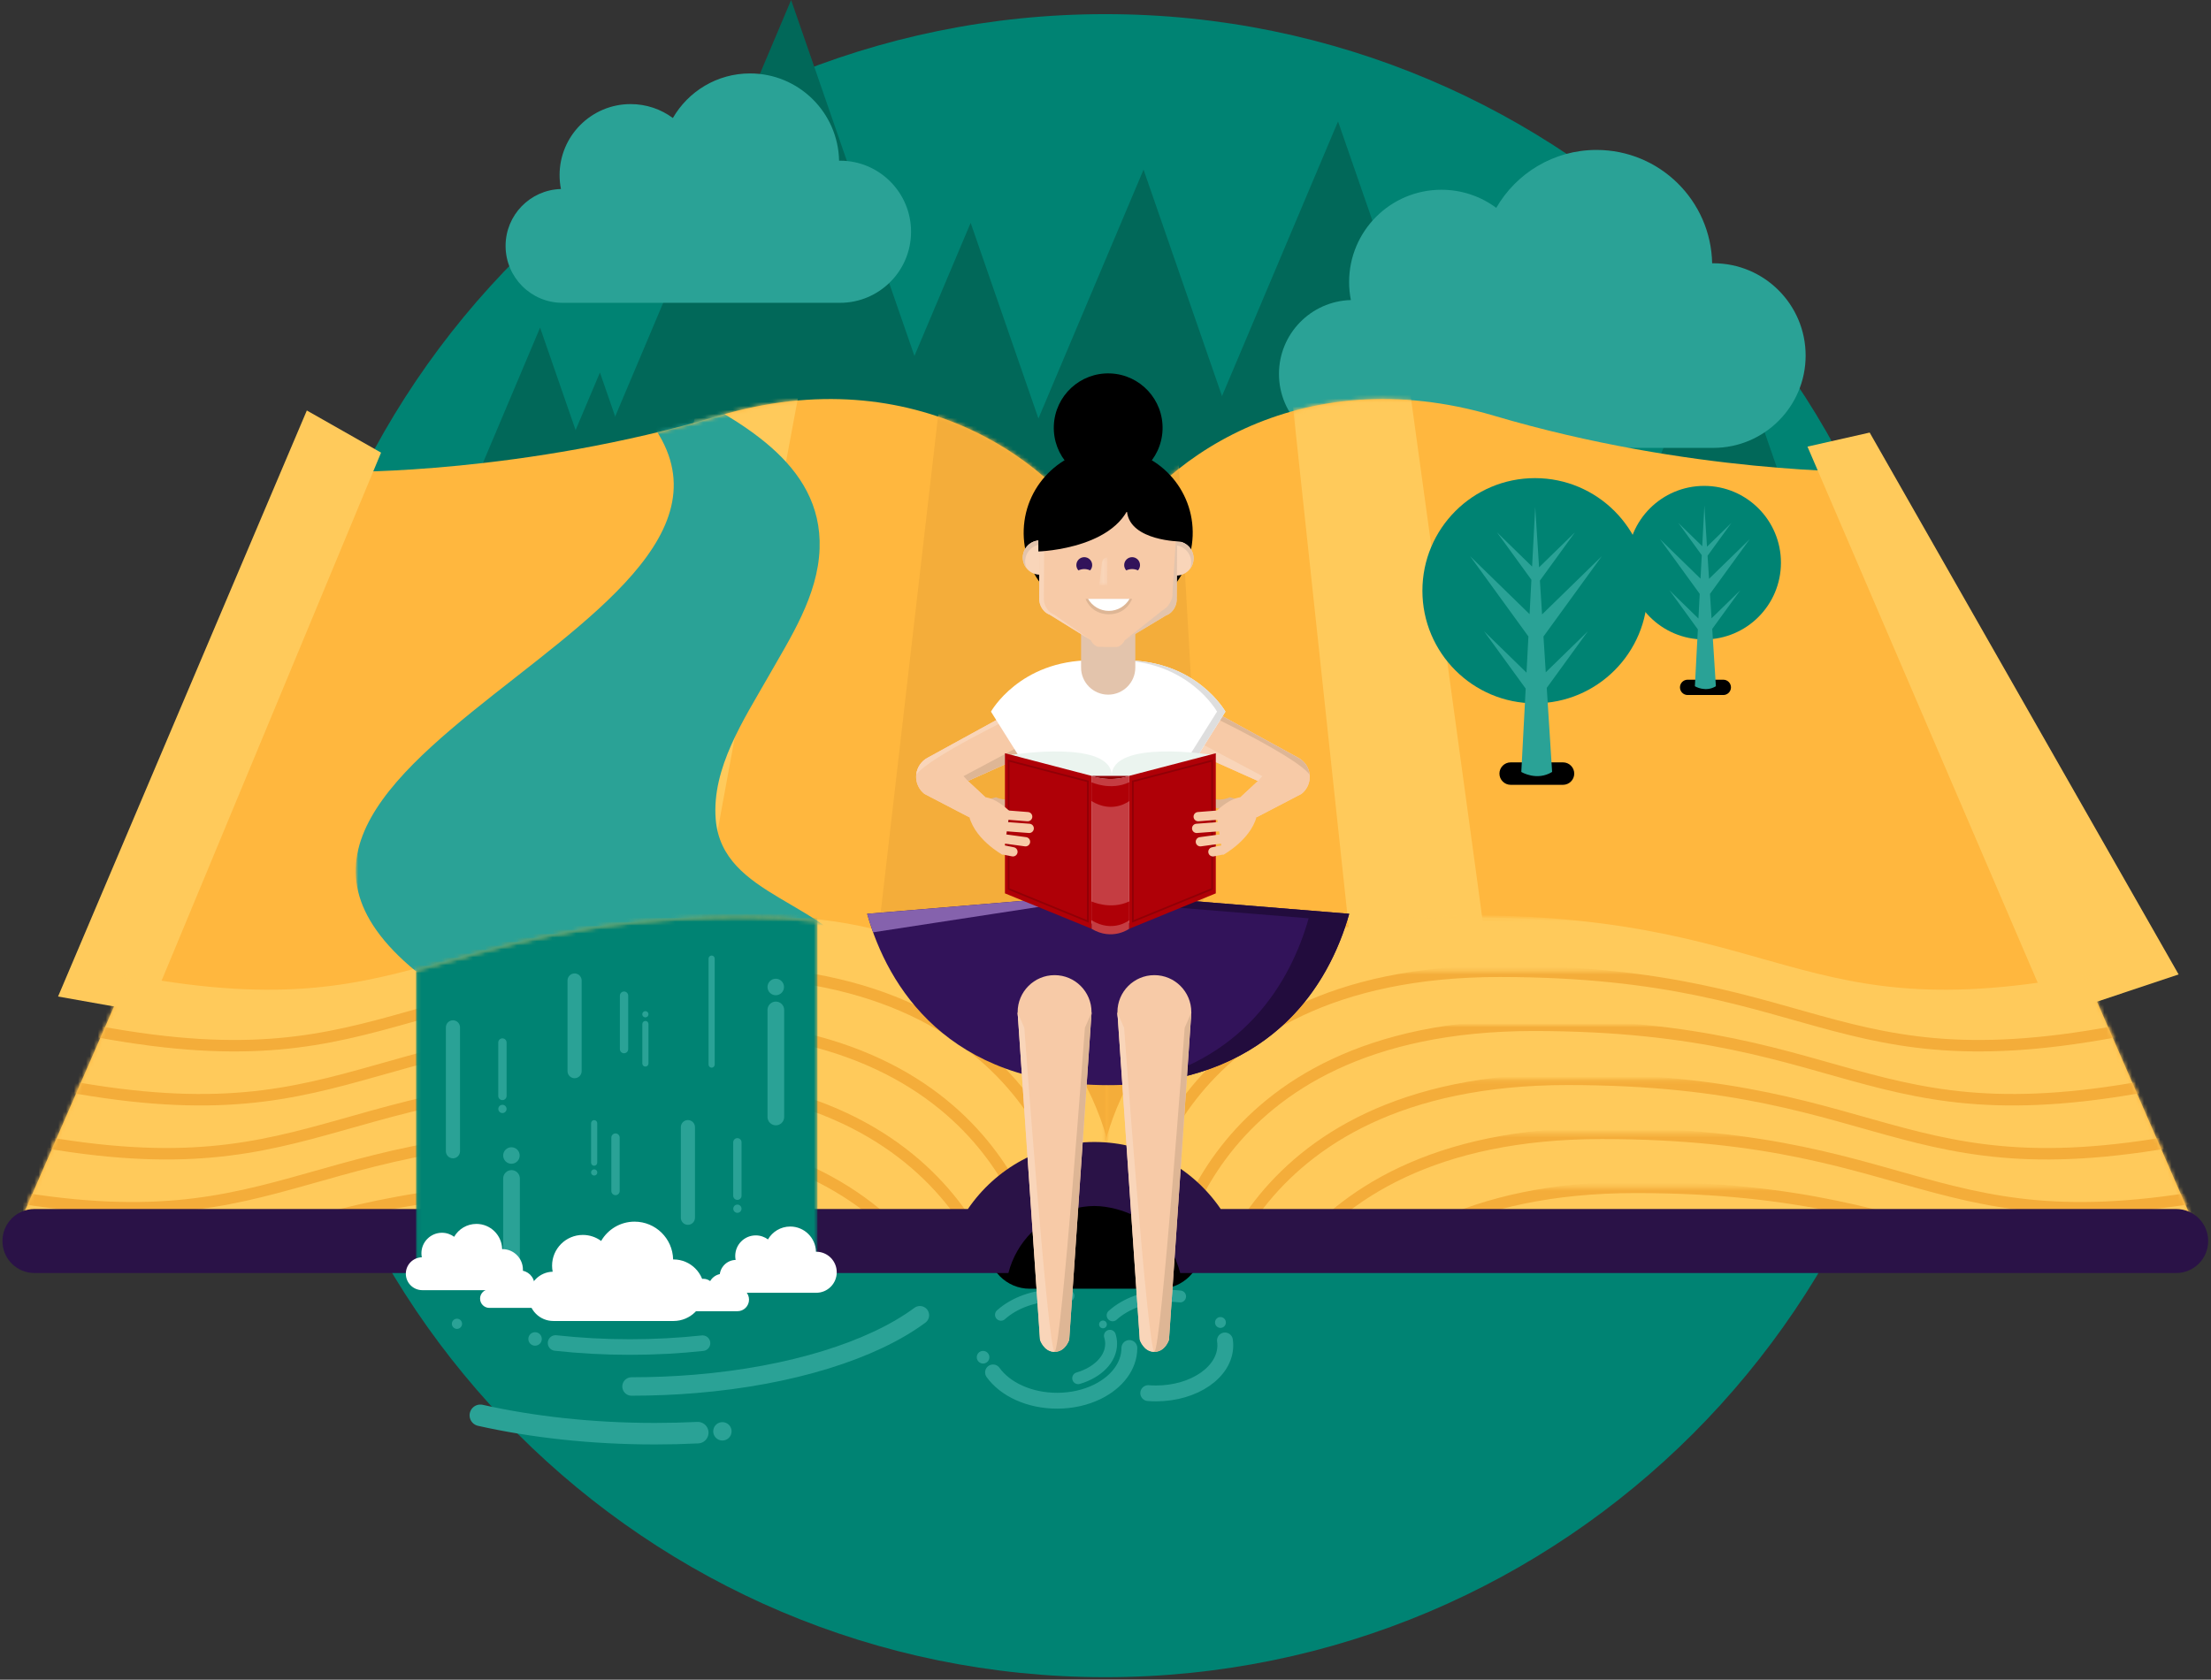 <?xml version="1.0" encoding="UTF-8"?>
<svg width="558px" height="424px" viewBox="0 0 558 424" version="1.1" xmlns="http://www.w3.org/2000/svg" xmlns:xlink="http://www.w3.org/1999/xlink">
    <rect x="0" y="0" width="558" height="424" fill="#333333" stroke="none"/>
    <!-- Generator: Sketch 41.2 (35397) - http://www.bohemiancoding.com/sketch -->
    <title>Badge</title>
    <desc>Created with Sketch.</desc>
    <defs>
        <path d="M54.233,198.212 C58.199,197.212 61.164,196.901 61.164,196.901 L61.164,38.839 C52.352,21.938 30.717,3.433 0.534,0.244 L0.534,198.212 L54.233,198.212 L54.233,198.212 Z" id="path-1"></path>
        <path d="M0.757,13.527 C13.655,11.437 28.084,8.402 42.969,3.994 C50.295,1.825 57.333,0.553 64.047,0.036 L64.047,159.709 L0.757,159.709 L0.757,13.527 L0.757,13.527 Z" id="path-3"></path>
        <path d="M34.383,0.441 L0.331,78.631 L209.998,84.185 L248.204,84.185 C249.786,69.421 275.134,66.763 275.134,66.763 L275.134,0.441 L34.383,0.441 L34.383,0.441 Z" id="path-5"></path>
        <path d="M34.383,0.441 L0.331,78.631 L209.998,84.185 L248.204,84.185 C249.786,69.421 275.134,66.763 275.134,66.763 L275.134,0.441 L34.383,0.441 L34.383,0.441 Z" id="path-7"></path>
        <path d="M28.445,0.642 L0.331,65.197 L248.134,71.762 C248.46,61.622 259.692,56.885 267.564,54.805 L267.564,0.642 L28.445,0.642 L28.445,0.642 Z" id="path-9"></path>
        <path d="M22.507,0.003 L0.331,50.924 L248.134,57.489 C248.35,50.775 253.347,46.429 258.984,43.656 L258.984,0.003 L22.507,0.003 L22.507,0.003 Z" id="path-11"></path>
        <path d="M16.569,0.204 L0.331,37.49 L248.134,44.055 C248.22,41.382 249.064,39.084 250.405,37.111 L250.405,0.204 L16.569,0.204 L16.569,0.204 Z" id="path-13"></path>
        <polygon id="path-15" points="10.631 0.406 0.331 24.056 241.825 30.454 241.825 0.406"></polygon>
        <polygon id="path-17" points="4.693 0.607 0.331 10.623 233.245 16.793 233.245 0.607 4.693 0.607"></polygon>
        <path d="M11.085,188.31 C5.486,186.496 0.623,185.987 0.623,185.987 L0.623,27.924 C5.755,18.083 15.235,7.697 28.219,0.108 L28.219,188.31 L11.085,188.31 L11.085,188.31 Z" id="path-19"></path>
        <path d="M50.594,4.557 C41.021,1.815 31.945,0.604 23.449,0.604 C15.221,0.604 7.537,1.739 0.469,3.716 L0.469,155.988 L50.594,155.988 L50.594,4.557 L50.594,4.557 Z" id="path-21"></path>
        <path d="M0.623,0.441 L0.623,66.763 C0.623,66.763 25.972,69.421 27.555,84.185 L65.76,84.185 L275.426,78.631 L241.375,0.441 L0.623,0.441 L0.623,0.441 Z" id="path-23"></path>
        <path d="M0.623,0.441 L0.623,66.763 C0.623,66.763 25.972,69.421 27.555,84.185 L65.76,84.185 L275.426,78.631 L241.375,0.441 L0.623,0.441 L0.623,0.441 Z" id="path-25"></path>
        <path d="M0.642,54.805 C8.514,56.885 19.746,61.622 20.073,71.762 L267.874,65.197 L239.761,0.642 L0.642,0.642 L0.642,54.805 L0.642,54.805 Z" id="path-27"></path>
        <path d="M0.831,43.656 C6.468,46.429 11.465,50.775 11.682,57.489 L259.483,50.924 L237.308,0.003 L0.831,0.003 L0.831,43.656 L0.831,43.656 Z" id="path-29"></path>
        <path d="M0.18,37.111 C1.521,39.083 2.366,41.381 2.452,44.055 L250.253,37.49 L234.016,0.204 L0.18,0.204 L0.18,37.111 L0.18,37.111 Z" id="path-31"></path>
        <polygon id="path-33" points="0.369 30.454 241.862 24.056 231.562 0.406 0.369 0.406"></polygon>
        <polygon id="path-35" points="0.558 16.793 233.471 10.623 229.109 0.607 0.558 0.607 0.558 16.793"></polygon>
        <path d="M0.826,18.965 C10.393,18.844 49.532,17.55 92.476,4.834 C102.402,1.895 111.791,0.604 120.571,0.604 C123.545,0.604 126.448,0.753 129.277,1.036 L129.277,134.376 C120.662,132.499 110.86,131.419 99.71,131.419 C57.301,131.419 36.371,139.48 15.311,145.042 L0.826,145.042 L0.826,18.965 L0.826,18.965 Z" id="path-37"></path>
        <path d="M0.091,92.71 L101.412,91.982 L101.412,1.427 C95.942,0.787 90.071,0.441 83.767,0.441 C41.84,0.441 20.909,8.322 0.091,13.877 L0.091,92.71 L0.091,92.71 Z" id="path-39"></path>
        <polygon id="path-41" points="2.58 7.284 2.58 0.264 0.51 0.264 0.51 7.284 2.58 7.284"></polygon>
    </defs>
    <g id="Homepage" stroke="none" stroke-width="1" fill="none" fill-rule="evenodd">
        <g id="3.5a_Desktop_Accreditation_Celebration" transform="translate(-421, -248)">
            <g id="Badge" transform="translate(421, 248)">
                <path d="M488.726,213.469 C488.726,329.394 394.806,423.37 278.951,423.37 C163.096,423.37 69.177,329.394 69.177,213.469 C69.177,97.544 163.096,3.568 278.951,3.568 C394.806,3.568 488.726,97.544 488.726,213.469" id="Fill-1" fill="#008373"></path>
                <polygon id="Fill-3" fill="#016859" points="199.657 -0 144.696 130.138 247.066 136.855"></polygon>
                <polygon id="Fill-4" fill="#016859" points="190.007 186.392 244.968 56.253 292.377 193.109"></polygon>
                <polygon id="Fill-5" fill="#016859" points="233.64 172.958 288.601 42.82 336.01 179.675"></polygon>
                <polygon id="Fill-6" fill="#016859" points="379.643 208.222 434.604 78.083 482.013 214.939"></polygon>
                <polygon id="Fill-7" fill="#016859" points="282.727 160.784 337.688 30.646 385.097 167.501"></polygon>
                <polygon id="Fill-8" fill="#016859" points="81.344 212.84 136.305 82.701 183.714 219.556"></polygon>
                <polygon id="Fill-9" fill="#016859" points="96.448 224.174 151.409 94.036 198.818 230.891"></polygon>
                <g id="Group-14" transform="translate(127.543, 17.842)" fill="#2AA296">
                    <path d="M250.074,34.624 C255.122,25.885 264.559,20.005 275.369,20.005 C291.293,20.005 304.241,32.766 304.56,48.623 C304.66,48.618 304.763,48.612 304.864,48.612 C317.727,48.612 328.153,59.047 328.153,71.911 C328.153,84.783 317.727,95.215 304.864,95.215 L213.889,95.215 C203.587,95.215 195.237,86.858 195.237,76.552 C195.237,66.413 203.318,58.172 213.385,57.901 C213.094,56.432 212.938,54.914 212.938,53.358 C212.938,40.488 223.365,30.058 236.226,30.058 C241.413,30.058 246.206,31.754 250.074,34.624" id="Fill-10"></path>
                    <path d="M42.273,11.949 C46.16,5.22 53.424,0.694 61.747,0.694 C74.007,0.694 83.974,10.519 84.22,22.726 C84.297,22.723 84.376,22.718 84.454,22.718 C94.357,22.718 102.384,30.752 102.384,40.655 C102.384,50.565 94.357,58.597 84.454,58.597 L14.415,58.597 C6.483,58.597 0.054,52.164 0.054,44.228 C0.054,36.423 6.276,30.078 14.026,29.87 C13.802,28.739 13.681,27.57 13.681,26.372 C13.681,16.464 21.71,8.434 31.611,8.434 C35.605,8.434 39.295,9.74 42.273,11.949" id="Fill-12"></path>
                </g>
                <g id="Group-29" transform="translate(140.129, 326.816)" stroke="#2AA296" stroke-linecap="round">
                    <path d="M37.166,12.241 C31.312,12.874 25.167,13.212 18.831,13.212 C12.345,13.212 6.061,12.858 0.081,12.196" id="Stroke-15" stroke-width="3.931"></path>
                    <path d="M92.032,5.188 C80.089,14.037 59.573,20.504 35.338,22.514 C30.131,22.946 24.753,23.172 19.251,23.172" id="Stroke-17" stroke-width="4.655"></path>
                    <path d="M139.983,10.366 C140.184,11.013 140.291,11.685 140.291,12.373 C140.291,16.286 136.862,19.645 131.975,21.082" id="Stroke-19" stroke-width="3"></path>
                    <path d="M169.016,11.553 C169.076,11.961 169.107,12.374 169.107,12.793 C169.107,19.491 161.276,24.922 151.618,24.922 C150.956,24.922 150.302,24.896 149.659,24.846" id="Stroke-21" stroke-width="4"></path>
                    <path d="M112.488,5.069 C115.833,2.063 120.936,0.143 126.655,0.143 C127.63,0.143 128.586,0.198 129.52,0.306" id="Stroke-23" stroke-width="3"></path>
                    <path d="M140.668,5.209 C144.013,2.203 149.116,0.283 154.835,0.283 C155.81,0.283 156.766,0.338 157.699,0.446" id="Stroke-25" stroke-width="3"></path>
                    <path d="M144.895,13.455 C144.895,18.05 141.705,22.101 136.853,24.493 C133.943,25.929 130.433,26.766 126.655,26.766 C119.631,26.766 113.534,23.869 110.486,19.622" id="Stroke-27" stroke-width="4"></path>
                </g>
                <g id="Group-34" transform="translate(4.195, 100.123)">
                    <path d="M288.512,225.189 L255.669,225.189 C249.836,225.189 245.062,220.413 245.062,214.576 L245.062,214.576 C245.062,208.738 249.836,203.962 255.669,203.962 L288.512,203.962 C294.347,203.962 299.119,208.738 299.119,214.576 L299.119,214.576 C299.119,220.413 294.347,225.189 288.512,225.189" id="Fill-30" fill="#000000"></path>
                    <path d="M0.331,209.609 L83.353,18.974 C83.353,18.974 127.765,19.479 177.225,4.834 C226.685,-9.811 263.022,16.449 275.134,39.679 L275.134,197.742 C275.134,197.742 248.638,200.519 248.134,216.174 L0.331,209.609 Z" id="Fill-32" fill="#FFB73E"></path>
                </g>
                <g id="Group-64" transform="translate(4.195, 100.962)">
                    <g id="Group-37" transform="translate(213.97, 0)">
                        <mask id="mask-2" fill="white">
                            <use xlink:href="#path-1"></use>
                        </mask>
                        <g id="Clip-36"></g>
                        <polygon id="Fill-35" fill="#F4AD3A" mask="url(#mask-2)" points="19.268 -1.904 0.534 160.215 64.837 198.212 65.849 18.361"></polygon>
                    </g>
                    <g id="Group-40" transform="translate(134.256, 0)">
                        <mask id="mask-4" fill="white">
                            <use xlink:href="#path-3"></use>
                        </mask>
                        <g id="Clip-39"></g>
                        <path d="M37.212,3.162 L0.757,159.709 C0.757,159.709 37.212,141.977 37.212,139.443 C37.212,136.91 64.047,-6.464 64.047,-6.464 L37.212,3.162 Z" id="Fill-38" fill="#FFCA5B" mask="url(#mask-4)"></path>
                    </g>
                    <polygon id="Fill-41" fill="#FFCA5B" points="91.976 13.295 33.243 154.642 10.459 150.589 73.242 2.655"></polygon>
                    <g id="Group-45" transform="translate(0, 130.139)">
                        <mask id="mask-6" fill="white">
                            <use xlink:href="#path-5"></use>
                        </mask>
                        <g id="Clip-44"></g>
                        <path d="M276.144,63.397 C276.144,63.397 269.583,0.441 184.459,0.441 C99.334,0.441 100.765,32.929 13.958,12.476 L-17.333,84.185 L20.519,83.933 L250.404,82.418 C250.404,82.418 263.526,62.303 276.144,63.397" id="Fill-43" fill="#FFCA5B" mask="url(#mask-6)"></path>
                    </g>
                    <g id="Group-48" transform="translate(0, 130.139)">
                        <mask id="mask-8" fill="white">
                            <use xlink:href="#path-7"></use>
                        </mask>
                        <g id="Clip-47"></g>
                        <path d="M276.144,63.397 C276.144,63.397 269.583,0.441 184.459,0.441 C99.334,0.441 100.765,32.929 13.958,12.476 L-17.333,84.185 L20.519,83.933 L250.404,82.418 C250.404,82.418 263.526,62.303 276.144,63.397 L276.144,63.397 Z" id="Stroke-46" stroke="#FFCA5B" mask="url(#mask-8)"></path>
                    </g>
                    <g id="Group-51" transform="translate(0, 143.572)">
                        <mask id="mask-10" fill="white">
                            <use xlink:href="#path-9"></use>
                        </mask>
                        <g id="Clip-50"></g>
                        <path d="M267.564,63.598 C267.564,63.598 261.003,0.642 175.879,0.642 C90.754,0.642 92.185,33.13 5.378,12.677 L-25.913,84.386 L11.939,84.134 L241.825,82.619 C241.825,82.619 254.947,62.504 267.564,63.598 L267.564,63.598 Z" id="Stroke-49" stroke="#F4AD3A" stroke-width="2.896" mask="url(#mask-10)"></path>
                    </g>
                    <g id="Group-54" transform="translate(0, 157.846)">
                        <mask id="mask-12" fill="white">
                            <use xlink:href="#path-11"></use>
                        </mask>
                        <g id="Clip-53"></g>
                        <path d="M258.984,62.959 C258.984,62.959 252.424,0.003 167.3,0.003 C82.175,0.003 83.605,32.492 -3.202,12.039 L-34.493,83.748 L3.359,83.496 L233.245,81.981 C233.245,81.981 246.367,61.865 258.984,62.959 L258.984,62.959 Z" id="Stroke-52" stroke="#F4AD3A" stroke-width="2.896" mask="url(#mask-12)"></path>
                    </g>
                    <g id="Group-57" transform="translate(0, 171.279)">
                        <mask id="mask-14" fill="white">
                            <use xlink:href="#path-13"></use>
                        </mask>
                        <g id="Clip-56"></g>
                        <path d="M250.405,63.16 C250.405,63.16 243.844,0.204 158.72,0.204 C73.595,0.204 75.026,32.693 -11.781,12.24 L-43.072,83.949 L-5.221,83.697 L224.665,82.182 C224.665,82.182 237.787,62.066 250.405,63.16 L250.405,63.16 Z" id="Stroke-55" stroke="#F4AD3A" stroke-width="2.896" mask="url(#mask-14)"></path>
                    </g>
                    <g id="Group-60" transform="translate(0, 184.713)">
                        <mask id="mask-16" fill="white">
                            <use xlink:href="#path-15"></use>
                        </mask>
                        <g id="Clip-59"></g>
                        <path d="M241.825,63.362 C241.825,63.362 235.264,0.406 150.14,0.406 C65.015,0.406 66.446,32.894 -20.361,12.441 L-51.652,84.15 L-13.8,83.898 L216.086,82.383 C216.086,82.383 229.207,62.268 241.825,63.362 L241.825,63.362 Z" id="Stroke-58" stroke="#F4AD3A" stroke-width="2.896" mask="url(#mask-16)"></path>
                    </g>
                    <g id="Group-63" transform="translate(0, 198.147)">
                        <mask id="mask-18" fill="white">
                            <use xlink:href="#path-17"></use>
                        </mask>
                        <g id="Clip-62"></g>
                        <path d="M233.245,63.563 C233.245,63.563 226.684,0.607 141.56,0.607 C56.436,0.607 57.866,33.095 -28.941,12.642 L-60.232,84.351 L-22.38,84.099 L207.506,82.584 C207.506,82.584 220.628,62.469 233.245,63.563 L233.245,63.563 Z" id="Stroke-61" stroke="#F4AD3A" stroke-width="2.896" mask="url(#mask-18)"></path>
                    </g>
                </g>
                <path d="M554.007,309.731 L470.986,119.097 C470.986,119.097 426.573,119.602 377.113,104.956 C327.654,90.312 291.316,116.571 279.204,139.802 L279.204,297.865 C279.204,297.865 305.7,300.642 306.205,316.296 L554.007,309.731 Z" id="Fill-65" fill="#FFB73E"></path>
                <g id="Group-96" transform="translate(278.58, 100.123)">
                    <g id="Group-69" transform="translate(0, 11.754)">
                        <mask id="mask-20" fill="white">
                            <use xlink:href="#path-19"></use>
                        </mask>
                        <g id="Clip-68"></g>
                        <polygon id="Fill-67" fill="#F4AD3A" mask="url(#mask-20)" points="-7.73 9.979 -7.73 188.31 28.219 168.552 18.598 -0.153"></polygon>
                    </g>
                    <g id="Group-72" transform="translate(46.989, 0)">
                        <mask id="mask-22" fill="white">
                            <use xlink:href="#path-21"></use>
                        </mask>
                        <g id="Clip-71"></g>
                        <path d="M0.469,-0.051 L17.177,155.988 C17.177,155.988 50.594,148.895 50.594,147.376 C50.594,145.856 29.836,-4.611 29.836,-4.611 L0.469,-0.051 Z" id="Fill-70" fill="#FFCA5B" mask="url(#mask-22)"></path>
                    </g>
                    <polygon id="Fill-73" fill="#FFCA5B" points="177.582 12.614 239.353 156.495 271.25 145.856 193.278 9.068"></polygon>
                    <g id="Group-77" transform="translate(0, 130.978)">
                        <mask id="mask-24" fill="white">
                            <use xlink:href="#path-23"></use>
                        </mask>
                        <g id="Clip-76"></g>
                        <path d="M-0.386,63.397 C-0.386,63.397 6.175,0.441 91.299,0.441 C176.424,0.441 174.993,32.929 261.8,12.476 L293.091,84.185 L255.239,83.933 L25.353,82.418 C25.353,82.418 12.232,62.303 -0.386,63.397" id="Fill-75" fill="#FFCA5B" mask="url(#mask-24)"></path>
                    </g>
                    <g id="Group-80" transform="translate(0, 130.978)">
                        <mask id="mask-26" fill="white">
                            <use xlink:href="#path-25"></use>
                        </mask>
                        <g id="Clip-79"></g>
                        <path d="M-0.386,63.397 C-0.386,63.397 6.175,0.441 91.299,0.441 C176.424,0.441 174.993,32.929 261.8,12.476 L293.091,84.185 L255.239,83.933 L25.353,82.418 C25.353,82.418 12.232,62.303 -0.386,63.397 L-0.386,63.397 Z" id="Stroke-78" stroke="#FFCA5B" mask="url(#mask-26)"></path>
                    </g>
                    <g id="Group-83" transform="translate(7.552, 144.412)">
                        <mask id="mask-28" fill="white">
                            <use xlink:href="#path-27"></use>
                        </mask>
                        <g id="Clip-82"></g>
                        <path d="M0.642,63.598 C0.642,63.598 7.203,0.642 92.327,0.642 C177.451,0.642 176.021,33.13 262.828,12.677 L294.119,84.386 L256.267,84.134 L26.381,82.619 C26.381,82.619 13.259,62.504 0.642,63.598 L0.642,63.598 Z" id="Stroke-81" stroke="#F4AD3A" stroke-width="2.896" mask="url(#mask-28)"></path>
                    </g>
                    <g id="Group-86" transform="translate(15.943, 158.685)">
                        <mask id="mask-30" fill="white">
                            <use xlink:href="#path-29"></use>
                        </mask>
                        <g id="Clip-85"></g>
                        <path d="M0.831,62.959 C0.831,62.959 7.391,0.003 92.515,0.003 C177.64,0.003 176.21,32.492 263.017,12.039 L294.307,83.748 L256.456,83.496 L26.57,81.981 C26.57,81.981 13.448,61.865 0.831,62.959 L0.831,62.959 Z" id="Stroke-84" stroke="#F4AD3A" stroke-width="2.896" mask="url(#mask-30)"></path>
                    </g>
                    <g id="Group-89" transform="translate(25.173, 172.119)">
                        <mask id="mask-32" fill="white">
                            <use xlink:href="#path-31"></use>
                        </mask>
                        <g id="Clip-88"></g>
                        <path d="M0.18,63.16 C0.18,63.16 6.741,0.204 91.865,0.204 C176.99,0.204 175.559,32.693 262.366,12.24 L293.657,83.949 L255.805,83.697 L25.92,82.182 C25.92,82.182 12.798,62.066 0.18,63.16 L0.18,63.16 Z" id="Stroke-87" stroke="#F4AD3A" stroke-width="2.896" mask="url(#mask-32)"></path>
                    </g>
                    <g id="Group-92" transform="translate(33.564, 185.552)">
                        <mask id="mask-34" fill="white">
                            <use xlink:href="#path-33"></use>
                        </mask>
                        <g id="Clip-91"></g>
                        <path d="M0.369,63.362 C0.369,63.362 6.93,0.406 92.054,0.406 C177.179,0.406 175.748,32.894 262.555,12.441 L293.846,84.15 L255.994,83.898 L26.108,82.383 C26.108,82.383 12.986,62.268 0.369,63.362 L0.369,63.362 Z" id="Stroke-90" stroke="#F4AD3A" stroke-width="2.896" mask="url(#mask-34)"></path>
                    </g>
                    <g id="Group-95" transform="translate(41.955, 198.986)">
                        <mask id="mask-36" fill="white">
                            <use xlink:href="#path-35"></use>
                        </mask>
                        <g id="Clip-94"></g>
                        <path d="M0.558,63.563 C0.558,63.563 7.119,0.607 92.243,0.607 C177.367,0.607 175.937,33.095 262.744,12.642 L294.035,84.351 L256.183,84.099 L26.297,82.584 C26.297,82.584 13.175,62.469 0.558,63.563 L0.558,63.563 Z" id="Stroke-93" stroke="#F4AD3A" stroke-width="2.896" mask="url(#mask-36)"></path>
                    </g>
                </g>
                <path d="M549.212,305.187 L308.076,305.187 C301.12,294.987 289.423,288.269 276.176,288.269 C262.931,288.269 251.234,294.987 244.277,305.187 L8.691,305.187 C4.231,305.187 0.615,308.8 0.615,313.266 C0.615,317.733 4.231,321.346 8.691,321.346 L238.129,321.346 L254.494,321.346 C256.531,313.414 262.753,307.199 270.691,305.187 C272.457,304.739 274.274,304.429 276.176,304.429 C278.077,304.429 279.895,304.739 281.658,305.187 C289.595,307.199 295.82,313.414 297.856,321.346 L314.223,321.346 L549.212,321.346 C553.675,321.346 557.287,317.733 557.287,313.266 C557.287,308.8 553.675,305.187 549.212,305.187" id="Fill-97" fill="#2A1247"></path>
                <g id="Group-101" transform="translate(88.944, 100.123)">
                    <mask id="mask-38" fill="white">
                        <use xlink:href="#path-37"></use>
                    </mask>
                    <g id="Clip-100"></g>
                    <path d="M129.277,144.633 C91.889,144.633 53.388,145.042 15.999,145.042 C-51.838,89.24 133.78,52.811 65.906,-3.02 L80.482,-3.02 C97.021,5.853 118.655,16.5 117.901,38.346 C117.49,50.238 110.586,60.77 104.88,70.806 C98.811,81.48 90.649,93.753 91.683,106.671 C93.27,126.493 120.327,127.13 129.277,144.633" id="Fill-99" fill="#2AA296" mask="url(#mask-38)"></path>
                </g>
                <g id="Group-104" transform="translate(104.887, 231.101)">
                    <mask id="mask-40" fill="white">
                        <use xlink:href="#path-39"></use>
                    </mask>
                    <g id="Clip-103"></g>
                    <polygon id="Fill-102" fill="#008373" mask="url(#mask-40)" points="0.091 8.396 0.091 97.884 101.412 90.012 101.412 4.17887946e-13 82.428 -3.568 8.692 6.297"></polygon>
                </g>
                <g id="Group-177" transform="translate(102.37, 120.273)">
                    <path d="M42.641,151.898 L42.641,151.898 C41.66,151.898 40.857,151.096 40.857,150.114 L40.857,127.235 C40.857,126.254 41.66,125.451 42.641,125.451 C43.621,125.451 44.424,126.254 44.424,127.235 L44.424,150.114 C44.424,151.096 43.621,151.898 42.641,151.898" id="Fill-105" fill="#2AA296"></path>
                    <path d="M93.433,163.793 L93.433,163.793 C92.275,163.793 91.326,162.845 91.326,161.685 L91.326,134.663 C91.326,133.504 92.275,132.556 93.433,132.556 C94.591,132.556 95.539,133.504 95.539,134.663 L95.539,161.685 C95.539,162.845 94.591,163.793 93.433,163.793" id="Fill-107" fill="#2AA296"></path>
                    <path d="M77.226,149.241 L77.226,149.241 C76.799,149.241 76.45,148.891 76.45,148.464 L76.45,121.707 C76.45,121.279 76.799,120.929 77.226,120.929 C77.653,120.929 78.002,121.279 78.002,121.707 L78.002,148.464 C78.002,148.891 77.653,149.241 77.226,149.241" id="Fill-109" fill="#2AA296"></path>
                    <path d="M55.124,145.601 L55.124,145.601 C54.546,145.601 54.073,145.128 54.073,144.549 L54.073,131.064 C54.073,130.485 54.546,130.012 55.124,130.012 C55.702,130.012 56.176,130.485 56.176,131.064 L56.176,144.549 C56.176,145.128 55.702,145.601 55.124,145.601" id="Fill-111" fill="#2AA296"></path>
                    <path d="M60.514,148.96 L60.514,148.96 C60.087,148.96 59.738,148.61 59.738,148.183 L59.738,138.219 C59.738,137.791 60.087,137.441 60.514,137.441 C60.941,137.441 61.29,137.791 61.29,138.219 L61.29,148.183 C61.29,148.61 60.941,148.96 60.514,148.96" id="Fill-113" fill="#2AA296"></path>
                    <path d="M61.293,135.753 C61.293,136.188 60.941,136.54 60.507,136.54 C60.072,136.54 59.72,136.188 59.72,135.753 C59.72,135.318 60.072,134.967 60.507,134.967 C60.941,134.967 61.293,135.318 61.293,135.753" id="Fill-115" fill="#2AA296"></path>
                    <path d="M52.97,165.835 L52.97,165.835 C53.548,165.835 54.021,166.309 54.021,166.887 L54.021,180.373 C54.021,180.951 53.548,181.424 52.97,181.424 C52.392,181.424 51.918,180.951 51.918,180.373 L51.918,166.887 C51.918,166.309 52.392,165.835 52.97,165.835" id="Fill-117" fill="#2AA296"></path>
                    <path d="M47.58,162.477 L47.58,162.477 C48.007,162.477 48.356,162.826 48.356,163.253 L48.356,173.218 C48.356,173.645 48.007,173.995 47.58,173.995 C47.153,173.995 46.804,173.645 46.804,173.218 L46.804,163.253 C46.804,162.826 47.153,162.477 47.58,162.477" id="Fill-119" fill="#2AA296"></path>
                    <path d="M46.801,175.683 C46.801,175.248 47.153,174.896 47.587,174.896 C48.022,174.896 48.374,175.248 48.374,175.683 C48.374,176.118 48.022,176.47 47.587,176.47 C47.153,176.47 46.801,176.118 46.801,175.683" id="Fill-121" fill="#2AA296"></path>
                    <path d="M11.944,172.119 L11.944,172.119 C10.963,172.119 10.16,171.317 10.16,170.335 L10.16,139.059 C10.16,138.078 10.963,137.275 11.944,137.275 L11.944,137.275 C12.924,137.275 13.727,138.078 13.727,139.059 L13.727,170.335 C13.727,171.317 12.924,172.119 11.944,172.119" id="Fill-123" fill="#2AA296"></path>
                    <path d="M24.427,157.426 L24.427,157.426 C23.849,157.426 23.376,156.952 23.376,156.374 L23.376,142.888 C23.376,142.31 23.849,141.837 24.427,141.837 C25.005,141.837 25.479,142.31 25.479,142.888 L25.479,156.374 C25.479,156.952 25.005,157.426 24.427,157.426" id="Fill-125" fill="#2AA296"></path>
                    <path d="M25.475,159.651 C25.475,160.227 25.009,160.693 24.434,160.693 C23.859,160.693 23.393,160.227 23.393,159.651 C23.393,159.076 23.859,158.61 24.434,158.61 C25.009,158.61 25.475,159.076 25.475,159.651" id="Fill-127" fill="#2AA296"></path>
                    <path d="M71.24,188.911 L71.24,188.911 C70.259,188.911 69.457,188.108 69.457,187.127 L69.457,164.248 C69.457,163.266 70.259,162.463 71.24,162.463 L71.24,162.463 C72.221,162.463 73.023,163.266 73.023,164.248 L73.023,187.127 C73.023,188.108 72.221,188.911 71.24,188.911" id="Fill-129" fill="#2AA296"></path>
                    <path d="M83.723,182.614 L83.723,182.614 C83.145,182.614 82.672,182.14 82.672,181.562 L82.672,168.076 C82.672,167.498 83.145,167.025 83.723,167.025 L83.723,167.025 C84.302,167.025 84.775,167.498 84.775,168.076 L84.775,181.562 C84.775,182.14 84.302,182.614 83.723,182.614" id="Fill-131" fill="#2AA296"></path>
                    <path d="M84.771,184.84 C84.771,185.415 84.305,185.881 83.73,185.881 C83.156,185.881 82.689,185.415 82.689,184.84 C82.689,184.264 83.156,183.798 83.73,183.798 C84.305,183.798 84.771,184.264 84.771,184.84" id="Fill-133" fill="#2AA296"></path>
                    <path d="M95.494,128.87 C95.494,130.021 94.562,130.954 93.411,130.954 C92.261,130.954 91.328,130.021 91.328,128.87 C91.328,127.719 92.261,126.786 93.411,126.786 C94.562,126.786 95.494,127.719 95.494,128.87" id="Fill-135" fill="#2AA296"></path>
                    <path d="M26.724,206.333 L26.724,206.333 C25.566,206.333 24.618,205.385 24.618,204.225 L24.618,177.203 C24.618,176.044 25.566,175.096 26.724,175.096 C27.882,175.096 28.831,176.044 28.831,177.203 L28.831,204.225 C28.831,205.385 27.882,206.333 26.724,206.333" id="Fill-137" fill="#2AA296"></path>
                    <path d="M28.785,171.41 C28.785,172.561 27.853,173.494 26.703,173.494 C25.552,173.494 24.619,172.561 24.619,171.41 C24.619,170.259 25.552,169.326 26.703,169.326 C27.853,169.326 28.785,170.259 28.785,171.41" id="Fill-139" fill="#2AA296"></path>
                    <path d="M49.343,192.981 C51.026,190.066 54.173,188.106 57.777,188.106 C63.086,188.106 67.404,192.361 67.509,197.648 C67.543,197.646 67.577,197.645 67.611,197.645 C71.9,197.645 75.376,201.124 75.376,205.413 C75.376,209.705 71.9,213.183 67.611,213.183 L37.278,213.183 C33.843,213.183 31.059,210.397 31.059,206.96 C31.059,203.58 33.753,200.832 37.11,200.742 C37.013,200.252 36.96,199.745 36.96,199.227 C36.96,194.936 40.438,191.459 44.725,191.459 C46.456,191.459 48.053,192.024 49.343,192.981" id="Fill-141" fill="#FFFFFF"></path>
                    <path d="M12.243,191.927 C13.366,189.984 15.464,188.677 17.867,188.677 C21.408,188.677 24.286,191.514 24.357,195.039 C24.38,195.039 24.403,195.037 24.425,195.037 C27.285,195.037 29.602,197.357 29.602,200.217 C29.602,203.079 27.285,205.399 24.425,205.399 L4.198,205.399 C1.907,205.399 0.051,203.54 0.051,201.249 C0.051,198.995 1.848,197.163 4.085,197.102 C4.021,196.776 3.986,196.438 3.986,196.092 C3.986,193.231 6.305,190.912 9.165,190.912 C10.317,190.912 11.383,191.289 12.243,191.927" id="Fill-143" fill="#FFFFFF"></path>
                    <path d="M25.674,202.267 C26.309,201.17 27.493,200.431 28.851,200.431 C30.851,200.431 32.477,202.034 32.517,204.025 C32.53,204.024 32.542,204.024 32.555,204.024 C34.17,204.024 35.48,205.334 35.48,206.95 C35.48,208.567 34.17,209.876 32.555,209.876 L21.13,209.876 C19.836,209.876 18.788,208.827 18.788,207.532 C18.788,206.259 19.802,205.224 21.067,205.191 C21.03,205.006 21.011,204.815 21.011,204.62 C21.011,203.003 22.32,201.694 23.935,201.694 C24.587,201.694 25.188,201.907 25.674,202.267" id="Fill-145" fill="#FFFFFF"></path>
                    <path d="M76.859,203.107 C77.494,202.009 78.678,201.271 80.036,201.271 C82.036,201.271 83.662,202.873 83.702,204.865 C83.715,204.864 83.727,204.863 83.74,204.863 C85.355,204.863 86.665,206.174 86.665,207.789 C86.665,209.406 85.355,210.716 83.74,210.716 L72.315,210.716 C71.021,210.716 69.973,209.667 69.973,208.372 C69.973,207.099 70.987,206.064 72.252,206.03 C72.215,205.846 72.196,205.655 72.196,205.459 C72.196,203.843 73.505,202.533 75.12,202.533 C75.772,202.533 76.373,202.747 76.859,203.107" id="Fill-147" fill="#FFFFFF"></path>
                    <path d="M91.443,192.59 C92.566,190.648 94.663,189.34 97.067,189.34 C100.608,189.34 103.486,192.177 103.557,195.703 C103.58,195.702 103.602,195.7 103.625,195.7 C106.485,195.7 108.802,198.02 108.802,200.881 C108.802,203.742 106.485,206.062 103.625,206.062 L83.398,206.062 C81.107,206.062 79.251,204.204 79.251,201.913 C79.251,199.658 81.047,197.826 83.285,197.766 C83.221,197.439 83.186,197.102 83.186,196.756 C83.186,193.894 85.505,191.575 88.364,191.575 C89.517,191.575 90.583,191.952 91.443,192.59" id="Fill-149" fill="#FFFFFF"></path>
                    <path d="M332.552,55.169 L323.54,55.169 C322.479,55.169 321.61,54.299 321.61,53.237 C321.61,52.174 322.479,51.304 323.54,51.304 L332.552,51.304 C333.615,51.304 334.483,52.174 334.483,53.237 C334.483,54.299 333.615,55.169 332.552,55.169" id="Fill-151" fill="#000000"></path>
                    <path d="M347.095,21.76 C347.095,32.465 338.422,41.143 327.724,41.143 C317.026,41.143 308.354,32.465 308.354,21.76 C308.354,11.055 317.026,2.378 327.724,2.378 C338.422,2.378 347.095,11.055 347.095,21.76" id="Fill-153" fill="#008373"></path>
                    <path d="M329.582,35.803 L329.189,29.64 L339.227,15.814 L328.947,25.839 L328.576,20.017 L334.609,11.706 L328.43,17.732 L327.768,7.342 L327.229,17.603 L321.183,11.706 L327.11,19.871 L326.799,25.795 L316.564,15.814 L326.597,29.633 L326.27,35.862 L318.959,28.732 L326.127,38.604 L325.373,52.952 C325.373,52.952 328.024,54.577 330.675,52.952 L329.753,38.484 L336.833,28.732 L329.582,35.803 Z" id="Fill-155" fill="#2AA296"></path>
                    <path d="M292.097,77.838 L278.882,77.838 C277.324,77.838 276.05,76.563 276.05,75.005 C276.05,73.446 277.324,72.171 278.882,72.171 L292.097,72.171 C293.655,72.171 294.929,73.446 294.929,75.005 C294.929,76.563 293.655,77.838 292.097,77.838" id="Fill-157" fill="#000000"></path>
                    <path d="M313.424,28.844 C313.424,44.543 300.706,57.268 285.017,57.268 C269.328,57.268 256.609,44.543 256.609,28.844 C256.609,13.146 269.328,0.419 285.017,0.419 C300.706,0.419 313.424,13.146 313.424,28.844" id="Fill-159" fill="#008373"></path>
                    <path d="M287.741,49.437 L287.165,40.4 L301.886,20.123 L286.81,34.826 L286.265,26.287 L295.113,14.098 L286.052,22.937 L285.08,7.698 L284.29,22.746 L275.423,14.098 L284.115,26.072 L283.66,34.76 L268.651,20.123 L283.363,40.389 L282.884,49.524 L272.162,39.067 L282.673,53.546 L281.569,74.586 C281.569,74.586 285.456,76.971 289.345,74.586 L287.992,53.368 L298.374,39.067 L287.741,49.437 Z" id="Fill-161" fill="#2AA296"></path>
                    <path d="M34.37,217.716 C34.37,218.656 33.608,219.418 32.669,219.418 C31.73,219.418 30.968,218.656 30.968,217.716 C30.968,216.777 31.73,216.014 32.669,216.014 C33.608,216.014 34.37,216.777 34.37,217.716" id="Fill-163" fill="#2AA296"></path>
                    <path d="M73.728,241.37 C70.182,241.542 66.578,241.631 62.928,241.631 C47.057,241.631 32.076,239.958 18.857,236.993" id="Stroke-165" stroke="#2AA296" stroke-width="5.433" stroke-linecap="round"></path>
                    <path d="M82.264,241.036 C82.264,242.318 81.226,243.356 79.945,243.356 C78.665,243.356 77.628,242.318 77.628,241.036 C77.628,239.755 78.665,238.716 79.945,238.716 C81.226,238.716 82.264,239.755 82.264,241.036" id="Fill-167" fill="#2AA296"></path>
                    <path d="M14.245,213.889 C14.245,214.6 13.668,215.177 12.958,215.177 C12.247,215.177 11.67,214.6 11.67,213.889 C11.67,213.178 12.247,212.601 12.958,212.601 C13.668,212.601 14.245,213.178 14.245,213.889" id="Fill-169" fill="#2AA296"></path>
                    <path d="M147.327,222.33 C147.327,223.21 146.614,223.924 145.734,223.924 C144.854,223.924 144.141,223.21 144.141,222.33 C144.141,221.45 144.854,220.736 145.734,220.736 C146.614,220.736 147.327,221.45 147.327,222.33" id="Fill-171" fill="#2AA296"></path>
                    <path d="M176.97,214.047 C176.97,214.588 176.532,215.027 175.991,215.027 C175.45,215.027 175.012,214.588 175.012,214.047 C175.012,213.507 175.45,213.068 175.991,213.068 C176.532,213.068 176.97,213.507 176.97,214.047" id="Fill-173" fill="#2AA296"></path>
                    <path d="M207.01,213.558 C207.01,214.315 206.396,214.929 205.639,214.929 C204.882,214.929 204.268,214.315 204.268,213.558 C204.268,212.8 204.882,212.186 205.639,212.186 C206.396,212.186 207.01,212.8 207.01,213.558" id="Fill-175" fill="#2AA296"></path>
                </g>
                <g id="Group-296" transform="translate(218.165, 94.246)">
                    <path d="M13.053,102.219 C13.154,103.757 13.904,105.2 15.142,106.165 L26.469,112.063 L30.503,106.975 L26.111,102.886 L48.555,92.841 L36.564,85.728 L16.046,96.983 C14.374,97.825 13.252,99.463 13.067,101.325 C13.038,101.624 13.034,101.923 13.053,102.219" id="Fill-178" fill="#F7CAA7"></path>
                    <path d="M38.261,106.989 C35.921,108.331 33.215,107.017 33.215,107.017 L31.32,107.472 L32.613,110.193 C32.681,110.063 32.732,109.973 32.765,109.941 C33.008,109.748 33.935,109.642 34.85,109.741 C37.298,110.396 38.94,108.167 38.261,106.989" id="Fill-180" fill="#DEB695"></path>
                    <path d="M13.053,102.219 C13.154,103.757 13.904,105.2 15.142,106.165 L26.469,112.063 L30.503,106.975 L26.111,102.886 L48.555,92.841 L36.564,85.728 L16.046,96.983 C14.374,97.825 13.252,99.463 13.067,101.325 C13.038,101.624 13.034,101.923 13.053,102.219" id="Fill-182" fill="#F7CAA7"></path>
                    <path d="M13.067,101.325 C13.25,99.464 14.374,97.826 16.046,96.984 L36.564,85.727 L38.494,86.234 C38.494,86.234 16.046,96.984 13.067,101.325" id="Fill-184" fill="#F9D5B9"></path>
                    <polygon id="Fill-186" fill="#DEB695" points="48.554 92.842 26.111 102.888 25.002 101.669 45.268 90.892"></polygon>
                    <path d="M112.371,102.219 C112.27,103.757 111.52,105.2 110.282,106.165 L98.955,112.063 L94.921,106.975 L99.313,102.886 L76.868,92.841 L88.86,85.728 L109.378,96.983 C111.05,97.825 112.172,99.463 112.356,101.325 C112.386,101.624 112.39,101.923 112.371,102.219" id="Fill-188" fill="#F7CAA7"></path>
                    <path d="M87.162,106.989 C89.503,108.331 92.209,107.017 92.209,107.017 L94.104,107.472 L92.811,110.193 C92.743,110.063 92.692,109.973 92.659,109.941 C92.416,109.748 91.489,109.642 90.573,109.741 C88.126,110.396 86.483,108.167 87.162,106.989" id="Fill-190" fill="#DEB695"></path>
                    <path d="M112.371,102.219 C112.27,103.757 111.52,105.2 110.282,106.165 L98.955,112.063 L94.921,106.975 L99.313,102.886 L76.868,92.841 L88.86,85.728 L109.378,96.983 C111.05,97.825 112.172,99.463 112.356,101.325 C112.386,101.624 112.39,101.923 112.371,102.219" id="Fill-192" fill="#F7CAA7"></path>
                    <path d="M112.356,101.325 C112.174,99.464 111.05,97.826 109.377,96.984 L88.86,85.727 L86.93,86.234 C86.93,86.234 109.377,96.984 112.356,101.325" id="Fill-194" fill="#DEB695"></path>
                    <polygon id="Fill-196" fill="#F9D5B9" points="76.869 92.842 99.313 102.888 100.422 101.669 80.156 90.892"></polygon>
                    <path d="M0.68,136.423 C5.856,154.756 20.962,179.674 61.514,179.674 C102.062,179.674 117.17,154.756 122.346,136.423 L60.785,131.402 L0.68,136.423 Z" id="Fill-198" fill="#32135A"></path>
                    <path d="M60.785,131.402 L122.347,136.422 C117.373,154.038 103.219,177.717 66.152,179.548 C95.66,174.276 107.621,153.453 112.108,137.561 L50.545,132.541 L60.785,131.402 Z" id="Fill-200" fill="#220C3D"></path>
                    <path d="M57.308,161.236 C57.308,166.388 53.135,170.564 47.986,170.564 C42.837,170.564 38.664,166.388 38.664,161.236 C38.664,156.084 42.837,151.908 47.986,151.908 C53.135,151.908 57.308,156.084 57.308,161.236" id="Fill-202" fill="#F7CAA7"></path>
                    <path d="M51.675,243.947 C51.675,243.947 50.752,246.995 47.992,246.995 C45.229,246.995 44.307,243.947 44.307,243.947 L38.663,161.356 L57.317,161.356 L51.675,243.947 Z" id="Fill-204" fill="#F7CAA7"></path>
                    <path d="M47.991,246.995 C50.687,246.995 51.674,243.947 51.674,243.947 L57.317,161.357 L55.633,165.205 C55.633,165.205 49.695,246.594 47.991,246.995" id="Fill-206" fill="#DEB695"></path>
                    <path d="M47.991,246.995 C45.295,246.995 44.307,243.947 44.307,243.947 L38.664,161.357 L40.348,165.205 C40.348,165.205 46.287,246.594 47.991,246.995" id="Fill-208" fill="#F9D5B9"></path>
                    <path d="M82.49,161.236 C82.49,166.388 78.316,170.564 73.167,170.564 C68.019,170.564 63.845,166.388 63.845,161.236 C63.845,156.084 68.019,151.908 73.167,151.908 C78.316,151.908 82.49,156.084 82.49,161.236" id="Fill-210" fill="#F7CAA7"></path>
                    <path d="M76.857,243.947 C76.857,243.947 75.934,246.995 73.173,246.995 C70.41,246.995 69.488,243.947 69.488,243.947 L63.845,161.356 L82.499,161.356 L76.857,243.947 Z" id="Fill-212" fill="#F7CAA7"></path>
                    <path d="M73.172,246.995 C75.868,246.995 76.856,243.947 76.856,243.947 L82.498,161.357 L80.815,165.205 C80.815,165.205 74.876,246.594 73.172,246.995" id="Fill-214" fill="#DEB695"></path>
                    <path d="M73.172,246.995 C70.476,246.995 69.488,243.947 69.488,243.947 L63.846,161.357 L65.53,165.205 C65.53,165.205 71.468,246.594 73.172,246.995" id="Fill-216" fill="#F9D5B9"></path>
                    <path d="M59.384,132.316 L74.267,132.501 L60.786,131.401 L0.679,136.424 C1.109,137.939 1.612,139.506 2.186,141.096 L59.384,132.316 Z" id="Fill-218" fill="#8562AD"></path>
                    <path d="M82.941,98.385 L91.098,85.392 C91.098,85.392 83.901,72.427 65.665,72.427 L57.361,72.427 C39.128,72.427 31.928,85.392 31.928,85.392 L40.086,98.385 L49.602,135.515 C49.602,135.515 53.7,139.268 61.514,139.268 C69.329,139.268 73.535,135.515 73.535,135.515 L82.941,98.385 Z" id="Fill-220" fill="#FFFFFF"></path>
                    <path d="M65.665,72.427 L63.548,72.427 C81.784,72.427 88.982,85.392 88.982,85.392 L80.823,98.385 L70.639,135.514 C70.639,135.514 67.586,138.92 60.457,139.236 C60.803,139.251 61.149,139.268 61.514,139.268 C69.328,139.268 73.536,135.514 73.536,135.514 L82.94,98.385 L91.1,85.392 C91.1,85.392 83.902,72.427 65.665,72.427" id="Fill-222" fill="#DEDEDE"></path>
                    <path d="M37.04,96.307 C37.04,96.307 62.402,92.28 62.402,101.599 L57.313,101.599 L37.04,96.307 Z" id="Fill-224" fill="#EBF4EF"></path>
                    <path d="M87.763,96.307 C87.763,96.307 62.402,92.28 62.402,101.599 L67.49,101.599 L87.763,96.307 Z" id="Fill-226" fill="#EBF4EF"></path>
                    <path d="M57.313,101.599 C57.313,101.599 61.875,103.406 66.817,101.599 L66.817,140.202 C66.817,140.202 62.54,143.341 57.313,140.202 L57.313,101.599 Z" id="Fill-228" fill="#C53D42"></path>
                    <path d="M66.817,101.599 L57.313,101.599 C57.313,101.599 61.874,103.406 66.817,101.599" id="Fill-230" fill="#900006"></path>
                    <path d="M57.313,103.216 C57.313,103.216 62.085,105.448 66.817,103.216 L66.817,107.967 C66.817,107.967 62.7,111.276 57.313,107.967 L57.313,103.216 Z" id="Fill-232" fill="#AF0007"></path>
                    <path d="M57.313,133.299 C57.313,133.299 62.085,135.531 66.817,133.299 L66.817,138.049 C66.817,138.049 62.7,141.359 57.313,138.049 L57.313,133.299 Z" id="Fill-234" fill="#AF0007"></path>
                    <polygon id="Fill-236" fill="#AF0007" points="35.458 95.894 35.458 131.265 57.313 140.203 57.313 101.599"></polygon>
                    <path d="M36.596,130.004 L56.175,138.011 L56.175,103.155 L36.596,98.045 L36.596,130.004 Z M56.606,138.653 L36.165,130.294 L36.165,97.485 L36.436,97.556 L56.606,102.821 L56.606,138.653 Z" id="Fill-238" fill="#900006"></path>
                    <polygon id="Fill-240" fill="#AF0007" points="88.672 95.894 88.672 131.265 66.817 140.203 66.817 101.599"></polygon>
                    <path d="M87.533,98.045 L67.955,103.156 L67.955,138.011 L87.533,130.004 L87.533,98.045 Z M67.523,102.821 L87.695,97.556 L87.965,97.486 L87.965,130.294 L67.523,138.653 L67.523,102.821 Z" id="Fill-242" fill="#900006"></path>
                    <path d="M90.759,111.064 C90.582,110.588 90.105,110.264 89.573,110.307 L84.134,110.737 C83.49,110.788 83.01,111.352 83.061,111.996 C83.11,112.634 83.674,113.121 84.317,113.069 L89.756,112.639 C90.4,112.587 90.88,112.024 90.829,111.38 C90.82,111.27 90.796,111.164 90.759,111.064" id="Fill-244" fill="#F7CAA7"></path>
                    <path d="M91.032,113.991 C90.855,113.515 90.38,113.194 89.849,113.234 L83.753,113.691 C83.109,113.74 82.627,114.303 82.676,114.946 C82.721,115.584 83.284,116.074 83.928,116.024 L90.024,115.566 C90.668,115.518 91.15,114.957 91.102,114.313 C91.094,114.201 91.07,114.094 91.032,113.991" id="Fill-246" fill="#F7CAA7"></path>
                    <path d="M91.249,117.027 C91.044,116.563 90.55,116.265 90.021,116.338 L84.617,117.079 C83.977,117.167 83.529,117.756 83.617,118.396 C83.701,119.029 84.291,119.483 84.932,119.396 L90.337,118.657 C90.978,118.568 91.424,117.979 91.337,117.339 C91.323,117.229 91.293,117.124 91.249,117.027" id="Fill-248" fill="#F7CAA7"></path>
                    <path d="M90.809,121.398 C92.646,120.302 100.292,115.271 99.175,108.077 C98.783,106.256 96.841,106.501 94.165,107.148 C91.488,107.797 88.743,110.577 88.743,110.577 L90.379,121.359 C90.379,121.359 90.561,121.547 90.809,121.398" id="Fill-250" fill="#F7CAA7"></path>
                    <path d="M87.72,119.629 L90.776,119.025 L90.776,121.41 L88.174,121.924 C87.539,122.05 86.923,121.63 86.802,121.003 C86.676,120.37 87.089,119.754 87.72,119.629" id="Fill-252" fill="#F7CAA7"></path>
                    <path d="M34.664,111.064 C34.842,110.588 35.319,110.264 35.851,110.307 L41.29,110.737 C41.934,110.788 42.414,111.352 42.363,111.996 C42.314,112.634 41.75,113.121 41.106,113.069 L35.668,112.639 C35.024,112.587 34.544,112.024 34.595,111.38 C34.604,111.27 34.628,111.164 34.664,111.064" id="Fill-254" fill="#F7CAA7"></path>
                    <path d="M34.392,113.991 C34.569,113.515 35.044,113.194 35.574,113.234 L41.671,113.691 C42.315,113.74 42.796,114.303 42.748,114.946 C42.703,115.584 42.139,116.074 41.496,116.024 L35.4,115.566 C34.756,115.518 34.274,114.957 34.321,114.313 C34.33,114.201 34.354,114.094 34.392,113.991" id="Fill-256" fill="#F7CAA7"></path>
                    <path d="M34.175,117.027 C34.379,116.563 34.874,116.265 35.403,116.338 L40.807,117.079 C41.447,117.167 41.895,117.756 41.807,118.396 C41.722,119.029 41.132,119.483 40.491,119.396 L35.087,118.657 C34.446,118.568 33.999,117.979 34.086,117.339 C34.101,117.229 34.131,117.124 34.175,117.027" id="Fill-258" fill="#F7CAA7"></path>
                    <path d="M34.614,121.398 C32.777,120.302 25.132,115.271 26.248,108.077 C26.64,106.256 28.583,106.501 31.259,107.148 C33.935,107.797 36.681,110.577 36.681,110.577 L35.045,121.359 C35.045,121.359 34.863,121.547 34.614,121.398" id="Fill-260" fill="#F7CAA7"></path>
                    <path d="M37.704,119.629 L34.648,119.025 L34.648,121.41 L37.249,121.924 C37.884,122.05 38.5,121.63 38.622,121.003 C38.748,120.37 38.335,119.754 37.704,119.629" id="Fill-262" fill="#F7CAA7"></path>
                    <path d="M54.669,57.836 L54.669,74.255 C54.669,78.037 57.734,81.104 61.515,81.104 C65.294,81.104 68.359,78.037 68.359,74.255 L68.359,57.836 L54.669,57.836 Z" id="Fill-264" fill="#E3C4AC"></path>
                    <path d="M82.832,41.027 C82.388,52.808 72.485,61.999 60.71,61.555 C48.938,61.111 39.753,51.202 40.196,39.422 C40.64,27.642 50.543,18.451 62.316,18.893 C74.09,19.337 83.274,29.247 82.832,41.027" id="Fill-266" fill="#000000"></path>
                    <path d="M75.232,14.26 C74.946,21.841 68.575,27.755 60.997,27.47 C53.42,27.184 47.51,20.808 47.794,13.225 C48.079,5.645 54.453,-0.269 62.029,0.017 C69.606,0.301 75.517,6.677 75.232,14.26" id="Fill-268" fill="#000000"></path>
                    <path d="M83.066,46.742 C83.051,49.133 81.102,51.06 78.714,51.043 C76.325,51.03 74.4,49.08 74.413,46.688 C74.43,44.298 76.38,42.372 78.768,42.386 C81.158,42.403 83.081,44.351 83.066,46.742" id="Fill-270" fill="#F9D5B9"></path>
                    <path d="M78.16,43.389 C80.548,43.404 82.473,45.351 82.458,47.745 C82.454,48.343 82.33,48.914 82.106,49.429 C82.702,48.694 83.06,47.761 83.066,46.743 C83.083,44.352 81.158,42.402 78.768,42.386 C76.979,42.374 75.434,43.454 74.767,45.002 C75.566,44.01 76.789,43.381 78.16,43.389" id="Fill-272" fill="#E3C4AC"></path>
                    <path d="M39.961,46.47 C39.946,48.862 41.871,50.809 44.26,50.826 C46.648,50.841 48.597,48.914 48.611,46.525 C48.625,44.135 46.702,42.186 44.312,42.169 C41.926,42.153 39.974,44.083 39.961,46.47" id="Fill-274" fill="#F9D5B9"></path>
                    <path d="M44.911,43.178 C42.519,43.163 40.571,45.087 40.554,47.479 C40.554,48.079 40.669,48.653 40.888,49.169 C40.301,48.429 39.955,47.489 39.96,46.47 C39.974,44.081 41.926,42.154 44.312,42.171 C46.106,42.181 47.635,43.279 48.28,44.835 C47.495,43.835 46.281,43.185 44.911,43.178" id="Fill-276" fill="#E3C4AC"></path>
                    <path d="M78.933,37.377 C78.943,36.105 77.991,35.054 76.83,35.048 L46.352,34.855 C45.187,34.847 44.226,35.885 44.219,37.158 L44.1,56.103 C44.102,56.202 44.111,56.311 44.115,56.413 C44.107,56.544 44.096,56.672 44.094,56.803 C44.087,58.138 44.629,59.334 45.488,60.133 C45.49,60.136 45.493,60.142 45.496,60.142 L45.506,60.148 C45.878,60.49 46.302,60.755 46.768,60.93 L57.078,67.317 C57.53,68.265 58.457,69.041 59.142,69.047 L63.612,69.075 C64.296,69.083 65.233,68.315 65.697,67.371 L76.087,61.115 C76.556,60.948 76.985,60.685 77.36,60.35 L77.364,60.345 C77.369,60.345 77.369,60.339 77.371,60.336 C78.243,59.546 78.801,58.356 78.811,57.023 C78.811,56.892 78.804,56.761 78.793,56.631 C78.801,56.527 78.814,56.421 78.815,56.323 L78.933,37.377 Z" id="Fill-278" fill="#F7CAA7"></path>
                    <path d="M57.078,67.318 L47.941,60.93 C47.475,60.755 47.05,60.489 46.679,60.148 L46.672,60.143 C46.668,60.143 46.666,60.137 46.662,60.134 C45.802,59.333 45.261,58.137 45.269,56.803 C45.269,56.672 45.28,56.543 45.29,56.413 C45.286,56.31 45.275,56.203 45.274,56.102 L45.393,37.159 C45.4,35.909 46.324,34.894 47.459,34.862 L46.351,34.855 C45.186,34.848 44.226,35.884 44.219,37.159 L44.1,56.102 C44.101,56.203 44.111,56.31 44.115,56.413 C44.107,56.543 44.096,56.672 44.095,56.803 C44.087,58.137 44.628,59.333 45.488,60.134 C45.49,60.137 45.494,60.143 45.496,60.143 L45.506,60.148 C45.877,60.489 46.302,60.755 46.767,60.93 L57.078,67.318 C57.53,68.264 57.53,68.264 57.078,67.318" id="Fill-280" fill="#F9D5B9"></path>
                    <path d="M78.933,37.377 C78.939,36.43 77.756,55.185 77.756,55.185 C77.756,55.283 77.744,55.39 77.734,55.493 C77.745,55.623 77.752,55.752 77.752,55.885 C77.744,57.217 76.622,58.736 76.312,59.019 C76.003,59.3 75.501,59.6 75.029,59.976 C74.558,60.352 66.619,66.67 65.697,67.371 L76.087,61.115 C76.556,60.948 76.985,60.685 77.36,60.35 L77.364,60.345 C77.369,60.345 77.369,60.339 77.371,60.336 C78.243,59.546 78.801,58.356 78.811,57.023 C78.811,56.892 78.804,56.761 78.793,56.631 C78.801,56.527 78.814,56.421 78.815,56.323 L78.933,37.377 Z" id="Fill-282" fill="#E3C4AC"></path>
                    <path d="M55.503,49.403 C56.023,49.406 56.515,49.527 56.959,49.732 C57.275,49.381 57.475,48.921 57.476,48.411 C57.486,47.307 56.597,46.409 55.493,46.398 C54.385,46.393 53.486,47.282 53.48,48.386 C53.475,48.906 53.676,49.378 54,49.733 C54.459,49.525 54.964,49.399 55.503,49.403" id="Fill-284" fill="#32135A"></path>
                    <path d="M67.573,49.403 C68.093,49.406 68.586,49.527 69.03,49.732 C69.347,49.381 69.546,48.921 69.546,48.411 C69.557,47.307 68.667,46.409 67.563,46.398 C66.455,46.393 65.556,47.282 65.55,48.386 C65.546,48.906 65.746,49.378 66.07,49.733 C66.529,49.525 67.034,49.399 67.573,49.403" id="Fill-286" fill="#32135A"></path>
                    <path d="M43.889,38.475 L43.889,44.965 C43.889,44.965 66.156,44.322 67.838,29.888 C42.82,32.325 42.82,33.105 42.82,33.105" id="Fill-288" fill="#000000"></path>
                    <path d="M79.829,39.247 L79.829,42.454 C79.829,42.454 67.131,42.363 66.27,34.98 C72.524,31.426 78.303,29.08 78.303,29.08" id="Fill-290" fill="#000000"></path>
                    <path d="M55.797,56.92 C55.797,56.92 57.102,60.815 61.68,60.815 C66.257,60.815 67.549,56.92 67.549,56.92 L55.797,56.92 Z" id="Fill-292" fill="#DEB695"></path>
                    <path d="M56.43,56.92 C57.479,58.735 59.434,59.956 61.678,59.956 C63.92,59.952 65.868,58.731 66.914,56.92 L56.43,56.92 Z" id="Fill-294" fill="#FFFFFF"></path>
                </g>
                <g id="Group-299" transform="translate(276.902, 140.424)">
                    <mask id="mask-42" fill="white">
                        <use xlink:href="#path-41"></use>
                    </mask>
                    <g id="Clip-298"></g>
                    <path d="M2.566,7.284 L2.581,0.264 C1.872,0.262 1.273,0.879 1.174,1.707 L0.51,7.28 L2.566,7.284 Z" id="Fill-297" fill="#F9D5B9" mask="url(#mask-42)"></path>
                </g>
            </g>
        </g>
    </g>
</svg>